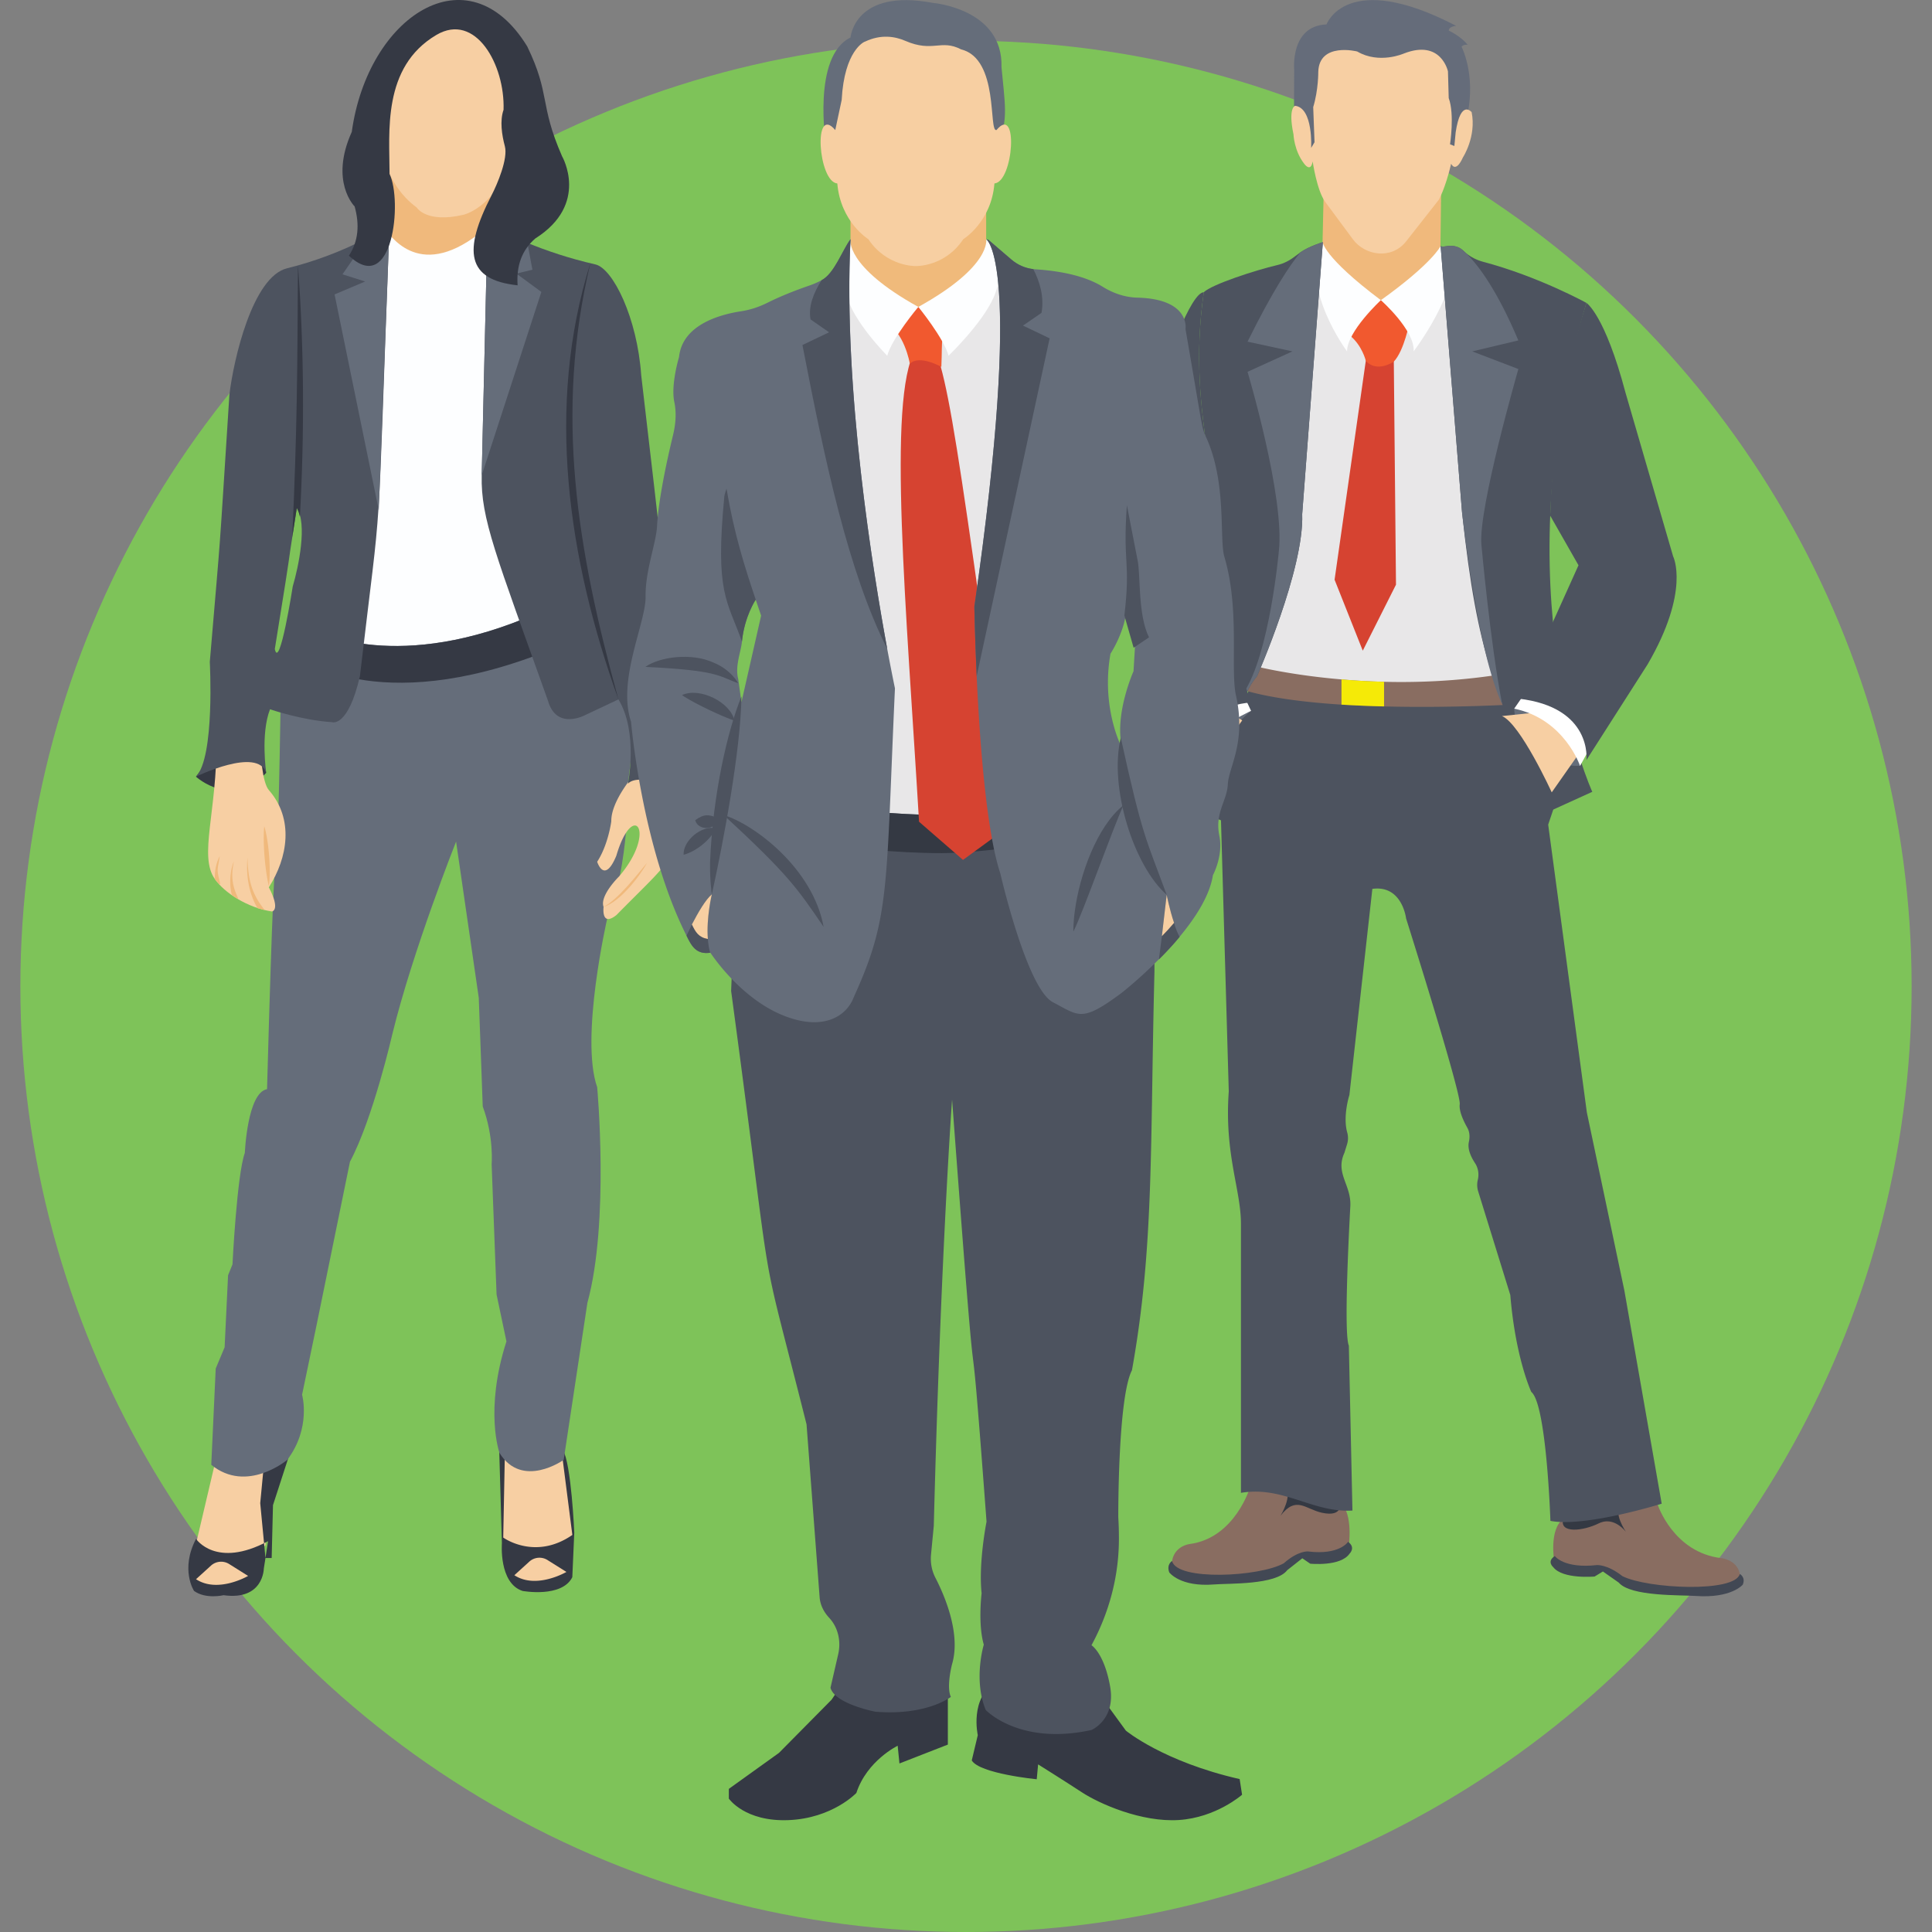<svg version="1.1" id="Capa_1" xmlns="http://www.w3.org/2000/svg" x="0" y="0" viewBox="0 0 523.029 523.029" xml:space="preserve"><rect x="0" y="0" width="523.029" height="523.029" fill="#808080" stroke="none"/><circle cx="261.515" cy="267.029" r="256" fill="#7ec359"/><path d="M135.079 390.089l.796 27.664s-.888 10.816 5.584 12.944c0 0 10.64 1.952 13.476-3.724l.532-12.06s-.796-18.62-3.104-22.432l-17.284-2.392z" fill="#353944"/><path d="M136.235 416.245s8.6 6.296 18.708-.708l-2.836-22.164h-15.432l-.44 22.872zm3.012 10.196l4.04-3.672a4.09 4.09 0 0 1 4.932-.436l5.124 3.22s-8.156 4.788-14.096.888zm-80.948-30.768l-5.232 22.256v9.488s6.828 4.876 12.68-2.216l6.116-6.916v-12.856s-.2-2.196.972-3.516c1.004-1.132 1.628-2.54 1.576-4.052l-.332-9.28-15.78 7.092z" fill="#f7cfa3"/><path d="M53.067 416.601s5.408 8.156 19.504.62l-1.152 7.448s-.088 8.688-10.904 7.18c0 0-4.788 1.152-7.98-1.152 0 0-3.812-5.764.532-14.096zm18.8 5.184h1.68l.356-14.316 5.852-18.024-3.368 1.444-4.968 5.848-.972 10.2z" fill="#353944"/><path fill="#f0b97c" d="M105.455 45.589h27.596v40.928h-27.596z"/><path d="M113.435 9.693s-13.084 12.092-10.736 28.424c0 0 1.264 11.64 10.108 18.048 0 0 2.528 4.332 12.632 1.984 0 0 6.044-1.264 10.828-9.836 6.692-11.992 4.956-15.936 2.528-36.544l-8.572-7.852-7.04-.992-9.748 6.768z" fill="#f7cfa3"/><path d="M104.415 62.365c1.948 2.036 10.324 14.82 28.636-1.94 9.62 68.164 6.992 47.244 12.512 98.728l1.812 5.692s-29.76 19.28-50.724 10.48l-6.728-3.104c1.432-54.98.284-33.928 5.564-98.988l8.928-10.868z" fill="#fdfeff"/><path d="M170.003 212.161s.5 22.088-5.644 36.632c0 0-7.38 32.18-2.692 45.54 0 0 3.356 36.48-2.652 58.392l-6.416 42.488s-11.224 8.016-17.372-1.868c0 0-4.14-11.496 1.876-30.204l-2.672-12.692-1.336-35.276s.664-7.348-2.408-15.632l-1.072-29.4-6.144-42.312s-11.76 29.62-17.24 52.064c0 0-5.212 22.848-11.488 34.612l-9.096 44.492-3.868 18.576s2.54 8.956-4.008 17.636c0 0-10.956 9.22-20.576 1.336l1.204-26.056 2.408-5.744.936-19.512 1.196-2.94s1.204-24.32 3.344-30.196c0 0 .664-16.3 6.012-17.24 2.94-106.82 2.416-27.28 3.876-115.572l4.004-3.604 5.48-4.932s22.104 11.984 60.024-4.876l12.14 3.9 7.632 2.456 6.688 22.376-2.136 17.556z" fill="#656d7a"/><path d="M53.047 210.261s9.788 8.98 19.02-1.04l-3.104-11.684-8.592 3.004-7.324 9.72z" fill="#353944"/><path d="M72.775 240.213c3.276 6.224.848 6.544.848 6.544-6.64-.996-12.912-5.108-15.472-8.796v-.012c-4.396-6.176.608-18.14.48-37.744l11.772 1.008c.168 2.872.56 10.596 2.396 12.7 6.816 7.796 5.132 18.28-.024 26.3z" fill="#f7cfa3"/><path d="M157.815 169.781l-9.892 6.572c-46.364 18.304-67.348 1.272-67.348 1.272l-.404-1.936 5.48-4.932s22.104 11.984 60.024-4.876l12.14 3.9z" fill="#353944"/><path d="M99.543 64.377c-6.788 3.552-14.4 6.432-21.824 8.252-9.312 2.284-14.476 24.576-15.616 34.244-3.108 48.292-1.972 32.92-5.308 72.332 0 0 1.424 25.752-3.748 31.056 0 0 16.688-8.152 19.02-1.04 0 0-1.552-10.608 1.032-17.208 0 0 8.544 2.976 16.82 3.496 0 0 4.276 1.552 7.512-12.424 6.344-54.228 4.416-26.592 8.024-122.148-.004.004-2.12 1.46-5.912 3.44zm-20.292 94.384s-3.564 22.908-4.856 16.952c5.868-36.364 2.048-13.332 5.952-38.176 2.872 4.268.52 15.756-1.096 21.224z" fill="#4d535f"/><path d="M105.455 60.941l-2.912 77.188-11.968-58.424 8.276-3.496-6.136-1.944 6.832-9.884c3.792-1.984 5.908-3.44 5.908-3.44z" fill="#656d7a"/><path d="M53.067 427.521l4.04-3.672a4.09 4.09 0 0 1 4.932-.436l5.124 3.22s-8.156 4.788-14.096.888zm118.964-218.268s-6.64 7.444-6.54 13.076c0 0-.804 6.336-3.824 10.964 0 0 1.912 6.236 5.18-1.608 4.488-15.36 11.204-6.636.736 5.596 0 0-5.316 5.196-4.18 8.24 0 0-.732 5.56 3.492 2.192 12.136-12.36 15.1-14.028 15.708-20.984v-19.768l-10.572 2.292z" fill="#f7cfa3"/><path d="M184.839 213.961s-11.908-5.06-14.84-1.8c0 0 2.844-13.876-2.576-22.82l-8.936 4.212s-7.82 4.3-10.144-3.864c-14.048-39.424-18.216-49.252-17.936-61l1.584-68.272c4 2.56 15.076 7.96 29.176 11.16 4.772 1.084 11.348 14.472 12.42 30.008 6.608 57.088 4.208 33.308 11.252 112.376z" fill="#4d535f"/><path d="M146.555 79.033l-16.148 49.656 1.584-68.272s3.856 2.468 10.792 5.332l1.348 7.264-4.332 1.056 6.756 4.964z" fill="#656d7a"/><path d="M152.163 42.305c-6.216-14.208-3.08-16.632-9.444-29.76-16.028-26.108-43.172-8.096-47.488 23.16-6.08 13.456.776 20.184.776 20.184 1.352 4.868 1.056 9.36-1.552 13.328 11.968 11.236 14.504-14.896 11.004-22.12 0-11.232-2.076-28.92 12.672-37.636 10.592-6.26 18.608 8.084 18.188 20.268-1.04 2.968-.464 6.8.352 9.852.9 3.368-2.02 10.236-3.62 13.336-7.764 15.044-6.712 22.852 7.076 24.324-.368-5.264 1.136-9.536 4.788-12.68 14.752-9.316 7.248-22.256 7.248-22.256z" fill="#353944"/><path d="M71.547 223.689c1.316 4.316 1.84 12.632 1.228 16.16-1.004-4.056-1.704-12.096-1.228-16.16zm-1.828 22.164c-2.412-4.092-3.12-8.856-2.724-13.724.156 5.716 1.004 9.64 4.548 14.096l-.128.1-1.696-.472zm-5.248-2.66l-.216.108a24.115 24.115 0 0 1-1.488-1.008c-.848-3.108-.372-7.012.564-9.132-.96 4.316-.26 7.032 1.14 10.032zm-4.84-3.892l-.26.068c-.468-.468-.848-.876-1.224-1.412 0-2.248.284-4.1 1.332-6.188-.572 4-.932 3.144.152 7.532z" fill="#f0b97c"/><path d="M159.827 71.229c-9.74 40.852-3.6 77.468 7.6 118.132-13.648-37.94-19.788-79.32-7.6-118.132zm-78.636 68.648c-.372-1.64-.844-2.336-.844-2.336-.488 3.104-.892 5.712-1.228 7.884 1.36-30.088 1.368-44.756 1.552-73.572 1.644 22.332 1.784 45.092.52 68.024z" fill="#353944"/><path d="M175.163 233.593c-2.088 3.856-7.432 10.624-11.756 11.924 3.908-2.056 8.852-8.444 11.756-11.924z" fill="#f0b97c"/><path d="M341.167 415.861l5.396-23.176 14.496-.844 2.276 19.216-6.236 3.288-14.668 3.044zm104.744 3.96l-5.672-21.684-15.24-.792-2.392 17.98 6.556 3.076 15.416 2.848z" fill="#343943"/><path d="M338.451 402.513s-4.024 13.864-16.432 15.492c0 0-4.452.512-4.792 5.22 0 0-1.068 3.064 4.688 3.88l14.436.28 8.4-1.656c4.672-2.4 7.672-4.168 8.484-4.58 4.316-.108 2.508.016 8.484-.644l3.4-1.768s1.348-9.072-2.332-12.076c0 0 1.052 4.168-4.924 2.864-4.5-.98-6.948-4.704-11.196.816 0 0 3.54-5.764 1.068-7.824-.008-.004-6.256-6.336-9.284-.004z" fill="#896d61"/><path d="M317.303 422.581s-1.564.9-.768 3.084c0 0 2.896 4.028 12.172 3.272 4-.324 16.732.168 19.768-3.86l4.088-3.22 2.136 1.46s8.236.844 10.66-2.724c0 0 1.752-1.628-.408-3.2 0 0-2.304 3.68-10.84 2.612 0 0-2.668-.268-6.572 3.208-6.56 3.672-28.988 4.824-30.236-.632z" fill="#424854"/><path d="M448.767 407.333s4.228 12.972 17.276 14.492c0 0 4.68.48 5.04 4.884 1.772 4.528-10.816 3.732-20.108 3.892l-8.828-1.552c-6.048-2.764-9.132-4.38-8.916-4.284-4.536-.1-2.636.016-8.916-.604l-3.572-1.656s-1.416-8.488 2.452-11.3c-1.148 4.044 5.416 3.288 9.668 1.176 1.268-.632 4.128-1.376 7.28 2.264 0 0-3.72-5.392-1.12-7.32-.008.008 6.56-5.92 9.744.008z" fill="#896d61"/><path d="M470.995 426.105s1.648.84.808 2.884c0 0-3.044 3.768-12.792 3.064-4-.288-17.56.188-20.78-3.612l-4.296-3.012-2.244 1.368s-8.656.788-11.208-2.548c0 0-1.844-1.524.432-2.996 0 0 2.42 3.444 11.396 2.444 0 0 2.804-.252 6.908 3 6.884 3.436 30.468 4.516 31.776-.592z" fill="#424854"/><path fill="#f0b97c" d="M358.359 51.409l-.92 40.628v13.544h32.008l.772-59.252z"/><path d="M334.295 183.925l32.912 4.792h27.296l17.94-.548s-2.524-28.492-1.908-32.168c.616-3.68-1.936-47.208-1.692-48.112.244-.904 5.792-22.164 5.792-22.164l-21.776-16.456-6.684 8.904-2.832 5.616-12.868.948-7.308-1.724-2.736-6.196-4.036-6.044-4.096 3.916-12.004 16.068c-11.124 37-6.388 21.564-6.388 70.468 0 2.324.388 22.7.388 22.7z" fill="#e8e7e8"/><path d="M350.359 18.869s-1.14-11.876 8.752-12.256c0 0 5.404-15.072 35.088.38 0 0-1.98.152-1.98 1.292 0 0 3.28 1.5 5.104 3.86 0 0-1.04-.224-1.656.504 0 0 3.828 7.308 1.656 18.136l-2.8 8.944.14 1.304-7.264.86s-11.564-.14-13.256 0c-1.692.14-19.02-.348-19.02-.348l-3.072-.512c-2.128-10.368-1.692-5.7-1.692-22.164z" fill="#656c7a"/><path fill="#d64331" d="M369.747 97.673l-8.452 59.264 7.632 19.212 8.992-17.864-.588-60.388-.532-6.348-6.068 2.588z"/><path d="M365.371 90.765l6.96-9.324 1.496-.176 2.688.596 5.084 5.252s-1.404 7.724-4.268 10.784c0 0-4.608 3.172-7.584-.224 0 0-.972-4.184-4.376-6.908z" fill="#f1592f"/><path d="M358.043 65.417s.004 4.004 15.784 15.848c0 0-9.156 8.464-9.156 13.852 0 0-13.104-17.54-6.628-29.7zm31.912 1.28s-2.26 4.64-16.124 14.568c0 0 9.26 8.168 8.868 13.852-.004 0 16.736-22.02 7.256-28.42z" fill="#fdfeff"/><path d="M338.687 185.285l69.364 3.028 13.316 28.28-2.244 6.644 10.468 77.916 10.16 48.236 10.1 57.688s-20.688 6.464-30.124 4.656c0 0-1.036-31.548-5.172-34.908 0 0-4.268-9.052-5.688-26.248l-8.7-28.064a5.831 5.831 0 0 1-.096-3.112c.376-1.56.116-3.208-.768-4.548-1-1.516-2.088-3.724-1.652-5.716.284-1.3.248-2.652-.408-3.812-1.044-1.848-2.308-4.536-2.064-6.372.408-3.052-14.52-50.3-14.52-50.3s-1.048-9.136-9.136-8.016l-6.216 55.8s-1.828 5.672-.592 10.136a5.582 5.582 0 0 1-.024 3.148l-.732 2.368c-2.56 5.6 1.912 8.684 1.6 14.464-.512 9.44-1.74 34.764-.4 37.74l.972 44.64c-10.712.676-18.724-6.74-30.184-4.792v-72.828c0-9.312-4.528-18.864-3.296-35.852l-2.108-73.392-3.74-6.596 11.884-30.188z" fill="#4d535f"/><path d="M358.755 54.641l7.508 10.152c3.24 4.384 10.432 5.612 14.432.516l8.8-11.208s1.776-3.008 3.36-9.784c0 0 1.156 2.796 3.196-1.72 0 0 3.672-5.616 2.352-12.232 0 0-2.96-3.652-4.324 5.444l-.356 3.716-1.172-.456s1.272-8.088-.356-12.516l-.204-7.224s-1.832-8.804-11.956-4.832c0 0-6.664 2.952-12.62-.56 0 0-10.276-2.596-10.532 5.496 0 0 .052 4.884-1.372 9.564l.356 9.516-.916 1.528s.612-10.788-4.324-11.396c0 0-1.984.408-.456 7.732 0 0 .144 4.356 2.848 7.888 0 0 1.796 2.644 2.34-.56.004-.004 1.144 7.888 3.396 10.936z" fill="#f7cfa3"/><path d="M409.923 190.701s-16.68 1.008-35.232.54a310.062 310.062 0 0 1-11.524-.484c-10.428-.664-20.492-1.96-27.612-4.296l3.128-6.38s9.6 2.588 24.484 3.848c3.56.324 7.424.54 11.524.648 9.976.252 21.372-.268 33.38-2.3l1.852 8.424z" fill="#896d61"/><path d="M374.691 184.573v6.668a310.062 310.062 0 0 1-11.524-.484v-6.832c3.56.324 7.424.54 11.524.648z" fill="#f5ea07"/><path d="M352.527 139.181c.556 14.956-12.24 43.932-12.24 43.932-6.564 7.28-9.2 29.724-9.744 38.952l-17.564-6.488c4.152-10.212 14.04-58.528 14.04-58.528 6.092-23.828-6.216-42.68-1.132-77.944 2.16-2.104 13.948-5.952 19.864-7.336 1.796-.412 3.432-1.276 4.872-2.408.468-.36.952-.72 1.44-1.06.016 0 .016-.016.016-.016 2.336-1.616 6.044-2.744 6.044-2.744l-5.596 73.64z" fill="#4d535f"/><path d="M321.531 208.137s3.468 1.452 7.484-.46c0 0 .676-7.748 9.672-15.24-13.316-1.82-10.368-3.6-18.208 9.356l1.052 6.344z" fill="#656d7a"/><path d="M431.063 214.357l-12.8 5.824c-13.524-34.94-18.148-41.16-22.468-81.556l-5.784-71.964s.144 0 .412.072c.7.196 3.336-1 5.62 1.032.036.016.072.036.088.072.196.216.432.432.664.612l.052.052c1.348 1.116 2.948 1.904 4.656 2.372 14.972 3.956 27.972 11.128 27.972 11.128-23.364 78.428 1.588 132.356 1.588 132.356z" fill="#4d535f"/><path d="M409.923 191.845s.024 15.568 17.828 15.504l1.84-6.7-4.86-8.016-9.656-1.396-5.152.608z" fill="#656d7a"/><path d="M406.611 193.849l13.144-1.372 8.04 11.04-7.712 10.988s-8.504-18.596-13.472-20.656z" fill="#f7cfa3"/><path d="M409.923 191.845c3.176-4.632 2.756-3.98 3.836-5.388l12.676 4.904 6.372 5.804c-1.356 3.708-.368 1.56-5.06 10.18.004.004-4.188-12.676-17.824-15.5z" fill="#fff"/><path d="M321.531 202.357s2.616 9.772 6.26 11.36c0 0 4.28-13.364 8.504-18.7l-8.876-5.44-5.888 12.78z" fill="#f7cfa3"/><path d="M321.531 208.137l-3.548-7.816 4.532-7.752c7.648-5.984 5.352-4.476 10.84-7.224l2.364.788 2.968 6.308c0-.004-16.892 7.748-17.156 15.696z" fill="#fff"/><path d="M352.527 139.181c.556 14.956-12.24 43.932-12.24 43.932-.988 1.096-1.888 2.516-2.696 4.188l-.936.304c7.084-10.624 9.544-38.324 9.544-38.324 1.688-14.616-8.468-48.624-8.468-48.624l12.168-5.536-12.168-2.624c6.76-13.68 11.38-20.636 14.328-24.196.016 0 .016-.016.016-.016 2.336-1.616 6.044-2.744 6.044-2.744l-5.592 73.64z" fill="#656d7a"/><path d="M327.027 157.049l11.66 33.116c-16.1 1.328-19.916 15.604-19.916 15.604l-12.116-39.172c-8.944-17.184 12.604-87.496 19.236-87.484-5.044 34.992 7.14 54.34 1.136 77.936zm102.452-75.048s4.964 3.124 10.588 24.352l12.88 44.272s4.716 9.252-6.896 29.212l-16.576 25.932s1.732-14.332-18.424-16.636l16.276-36.104-7.656-13.42c.416-18.916 3.996-39.74 9.808-57.608z" fill="#4d535f"/><path d="M411.055 99.905s-10.892 37.768-10.012 47.512c0 0 2.372 26.46 5.628 43.284-6.884-14.776-10.876-52.076-10.876-52.076l-5.784-71.964s.144 0 .412.072c.7.196 3.336-1 5.62 1.032.036.016.072.036.088.072.216.196.448.396.664.612l.052.052c3.576 3.488 8.556 10.32 14.2 23.656l-12.492 2.968 12.5 4.78z" fill="#656d7a"/><path fill="#e8e7e8" d="M290.671 81.845l-21.024-13.488-39.6 5.18-23.5 13.352v165.32h84.124z"/><path d="M197.311 484.281l13.584-9.748 14.224-14.384 7.512-11.028 23.972-.8v23.972l-13.104 5.112-.48-4.796s-8.312 3.996-11.188 12.784c0 0-6.468 6.856-18.332 7.348-11.864.488-16.188-5.824-16.188-5.824v-2.636zm83.352-2.6s-15.468-1.516-17.588-5.1l1.628-6.844s-2.28-10.104 4.888-14.344l28.848 4.4 6.356 8.72s10.104 8.396 30.804 13.12l.652 4.236s-7.008 6.192-17.116 6.844c-10.104.652-21.516-4.4-26.24-7.496-4.728-3.096-11.86-7.564-11.86-7.564l-.372 4.028z" fill="#353944"/><path d="M254.971 220.641c-24.868-.02-53.992-5.896-53.992-5.896l-3.048 4.768.912 25.908-.912 22.86c12.424 92.132 6.488 61.964 20.416 117.308l3.544 46.84c.16 2.092 1.14 3.988 2.568 5.528.04.04.076.084.112.124 2.368 2.616 3.136 6.308 2.348 9.748l-2.088 9.076c1.128 4.368 12.12 6.484 12.12 6.484 13.892 1.152 20.468-4.004 20.468-4.004-1.292-2.772.328-8.88.328-8.88 2.42-8.236-2.012-18.524-4.508-23.364-1-1.94-1.4-4.12-1.192-6.292l.748-7.784c1.912-74.208 4.98-115.82 4.956-115.376 8.372 112.468 3.388 34.796 9.324 114.26 0 0-2.22 11.1-1.332 19.388 0 0-1.036 8.288.592 13.912 0 0-2.88 9.412.524 17.676 0 0 9.096 9.708 28.632 5.416 0 0 6.66-2.812 5.032-11.84s-5.032-11.1-5.032-11.1c4.732-8.736 7.356-18.448 7.42-28.384a94.083 94.083 0 0 0-.168-6.248s-.148-32.412 3.7-39.812c6.044-33.672 4.876-60.512 6.092-107.896v-35.232s-10.384-13.132-10.976-13.076c-.592.048-31.464 5.9-46.588 5.888z" fill="#4d535f"/><path d="M301.559 214.745c-.592.056-31.464 5.908-46.588 5.896-24.868-.02-53.992-5.896-53.992-5.896l-3.048 4.768.344 9.784 2.704-4.228s29.124 5.876 53.992 5.896c15.124.012 45.996-5.84 46.588-5.896s10.98 13.076 10.98 13.076v-10.324s-10.388-13.132-10.98-13.076z" fill="#343943"/><path d="M230.247 53.353v24.86c3.68.616 6.612 2.264 8.8 4.536 2.64.564 4.904 1.636 6.732 3.128 2.528-.22 4.584-.236 7.472.7 2.42-4.752 6.972-8.348 13.72-8.696V53.349h-36.724v.004z" fill="#f0ba7b"/><path d="M271.123 18.161C271.583 2.337 252.519.777 252.519.777c-21.216-3.996-22.272 9.38-22.272 9.38-10.432 5.072-6.664 28.848-6.664 28.848l5.64 2.376 7.332-14.308c.148-4.416.032-6.892-.204-8.228 7.388-2.976 13.52 4.176 13.52 4.176-.02 2.144 10.304-.924 10.304-.924 10.388 2.576 4.54 24.004 6.8 23.364l3.504-7.168c2.468-6.184 1.556-10.208.644-20.132z" fill="#656d7a"/><path d="M260.703 232.793l-11.9-10.332c-3.424-57.648-8.68-114.588-1.016-127.7l1.308-7.256c7.296 9.42 7.764 16.388 24.528 135.856l-12.92 9.432z" fill="#d64331"/><path d="M269.211 49.665c-.836 10.452-8.432 15.084-8.432 15.084-4.98 7.524-12.82 7.28-12.82 7.28s-7.872.244-12.888-7.28c0 0-7.524-4.632-8.396-15.084-5.2-.436-6.584-21.636-.556-14.456l1.74-8.152c.712-13.424 6.132-15.816 6.376-15.816 4.288-2.016 8.068-1.388 10.836-.188 7.492 3.244 9.616-.528 15.116 2.312 10.38 2.576 7.348 22.468 9.58 21.84 5.988-7.18 4.652 14.024-.556 14.46z" fill="#f7cfa2"/><path d="M258.063 87.377l-.036.036c-3.788 4.976-2.804 3.024-3.184 11.912 0 0-5.952-3.392-8.532-.848 0 0-1.484-9.008-6.988-11.344-.244-.104-.452-.176-.628-.28l3.52-4.284s1.74 1.148 5.016 1.464l1.392-.94 2.056.94c1.812-.172 3.868-.628 6.2-1.464l1.184 4.808z" fill="#f1592f"/><path d="M266.971 64.749s1.628 7.28-18.36 18.34c0 0 6.936 8.52 8.184 13.212 0 0 9.048-8.668 12.192-15.776 0 0 4.604-9.492-2.016-15.776zm-36.724 0s-1.628 7.28 18.36 18.34c0 0-7.172 8.52-8.416 13.212 0 0-9.34-9.328-11.12-16.704 0 .004-2.096-7.696 1.176-14.848z" fill="#fdfeff"/><path d="M240.191 175.685c-3.764-20.448-11.984-70.436-9.928-110.948-2.3 3.136-4.424 9.336-7.836 11.112a22.45 22.45 0 0 1-3.24 1.428c-3.448 1.184-7.628 2.788-11.392 4.668-2.3 1.148-4.704 1.952-7.244 2.332-5.644.872-15.816 3.624-16.72 12.368 0 0-2.264 7.42-1.288 12.156.66 3.064.348 6.272-.416 9.3-1.604 6.688-3.868 17.104-4.252 24.316-.212 4.552-3.212 12.084-3.1 19.088.104 7.124-7.736 22.496-3.936 33.896 0 0 2.856 33.824 15.012 57.896 1.388 2.888 2.676 5.148 6.408 4.632h.068s7.56 11.74 19.02 16.684c11.46 4.912 17.904.416 19.784-4.668 9.9-21.708 8.664-29.212 11.148-83.604.004 0-.832-3.936-2.088-10.656zm-39.468 14.42l-.88-6.336c-.904-3.448.74-7.248 1.016-10.068.66-6.828 3.728-11.356 3.728-11.356l1.464 4.32-5.328 23.44zm133.904-1.708c-1.624-7.036 1.092-23.364-3.168-37.656-1.428-4.88.756-20.26-5.084-32.676-1.056-2.284-.7-1.596-5.436-28.984 0 0 1.392-8.116-12.96-8.5-3.38-.068-6.62-1.184-9.476-2.96-3.064-1.916-8.536-4.076-18.08-4.704-.244 0-.452-.036-.696-.068-2.196-.244-4.248-1.148-5.956-2.612l-6.164-5.296-.592-.172c.696.524 9.788 9.196-3.24 99.452 0 0 .14 7.976.628 18.844.8 17.348 2.612 42.012 6.408 53.4 0 0 7.14 31.176 14.248 34.868 7.108 3.692 7.7 5.54 18.496-2.472 0 0 4.808-3.728 10.172-9.16a79.336 79.336 0 0 0 5.608-6.096c4.388-5.26 8.188-11.216 9.024-16.684 0 0 2.856-5.224 1.74-10.696-1.284-6.28 2.108-9.376 2.3-13.968.216-4.484 5.024-11.284 2.228-23.86zm-27.76-6.688s-5.468 12.228-2.96 21.144c-.556-1.044-5.816-11.564-3.276-25.884 0 0 4.284-6.48 4.388-13.064 0 0 .14 9.268 2.336 9.648l-.488 8.156z" fill="#656d7a"/><path d="M284.155 91.593l-19.752 91.476c-.488-10.868-.628-18.844-.628-18.844 13.552-93.808 3.196-99.472 3.196-99.472l.636.192 6.164 5.296c1.708 1.464 3.764 2.368 5.956 2.612 1.672 3.204 3.032 7.456 2.228 11.844l-5.016 3.448 7.216 3.448zm-66.92 1.812l7.212-3.448-5.016-3.484c-.664-3.484.836-7.244 2.996-10.624 3.412-1.776 5.524-7.96 7.82-11.096-2.056 40.512 6.18 90.484 9.944 110.932-10.552-21.008-16.788-50.44-22.956-82.28zm-12.644 68.936s-3.064 4.528-3.728 11.356c-3.992-11.244-7.304-13.056-4.772-39.328.036-.488.592-2.088.592-2.088 2.056 12.192 4.876 21.04 7.908 30.06zm-29.888 18.196c4-2.808 12.624-3.832 18.404-1.184 4.852 1.956 6.736 5.62 6.736 5.62-5.524-2.016-5.364-3.464-25.14-4.436zm24.136 14.552c-3.168-1.012-10.472-4.496-13.564-6.476-.4-.264-.632-.448-.632-.448 4.812-2.208 13.128 1.948 14.196 6.924zm-7.208 59.112c.104 1.324.28 2.576.628 3.728-3.732.516-5.02-1.744-6.408-4.632 1.4-2.908 4.364-9.1 6.864-11.18-.004-.004-1.536 6.3-1.084 12.084z" fill="#4d535f"/><path d="M191.631 254.201c-2.5-.444-3.332-1.848-4.32-3.936 1.708-3.308 3.728-6.76 5.4-8.152 0 0-1.532 6.304-1.08 12.088z" fill="#f7cfa2"/><g fill="#4d535f"><path d="M188.203 222.049c2.404-1.748 3.66-1.608 6.136-.584-.04 3.292-5.336 3.652-6.136.584z"/><path d="M185.063 231.397c-.184-3.876 4.968-8.1 8.764-7.16-1.468 3.144-5.448 6.32-8.764 7.16zm10.86-10.756c8.228 2.516 24.128 14.408 27.048 30.276-7.08-10.32-9.2-13.776-27.048-30.276zm94.656 31.568s-.068-2.396.44-5.88c1.276-9.372 5.904-22.604 13.14-28.356-3.052 6.64-10.876 28.836-13.58 34.236zm13.812-85.592c1.744-14.912-.488-13.844.68-29.832l2.936 15.096c.776 4 .036 14.608 3.048 20.664l-4.164 2.812-2.5-8.74zm14.952 87.02c-1.8 2.2-3.7 4.204-5.604 6.104l.8-6.304 1.3-11.204s.8 4.1 2 7.604c.404 1.496 1.004 2.9 1.504 3.8z"/></g><path d="M317.843 249.833c-1.1 1.3-2.2 2.5-3.3 3.6l1.3-11.204c0 .004.8 4.104 2 7.604z" fill="#f7cfa2"/><path d="M200.723 188.541c-.192 14.492-4.896 39.46-8.012 53.572 0 0-.556-3.42-.488-8.572.72-18.384 4.712-35.692 8.5-45zm102.696 11.172c5.912 26.956 6.752 27.092 12.424 42.52-8.92-7.82-15.672-29.124-12.424-42.52z" fill="#4d535f"/></svg>